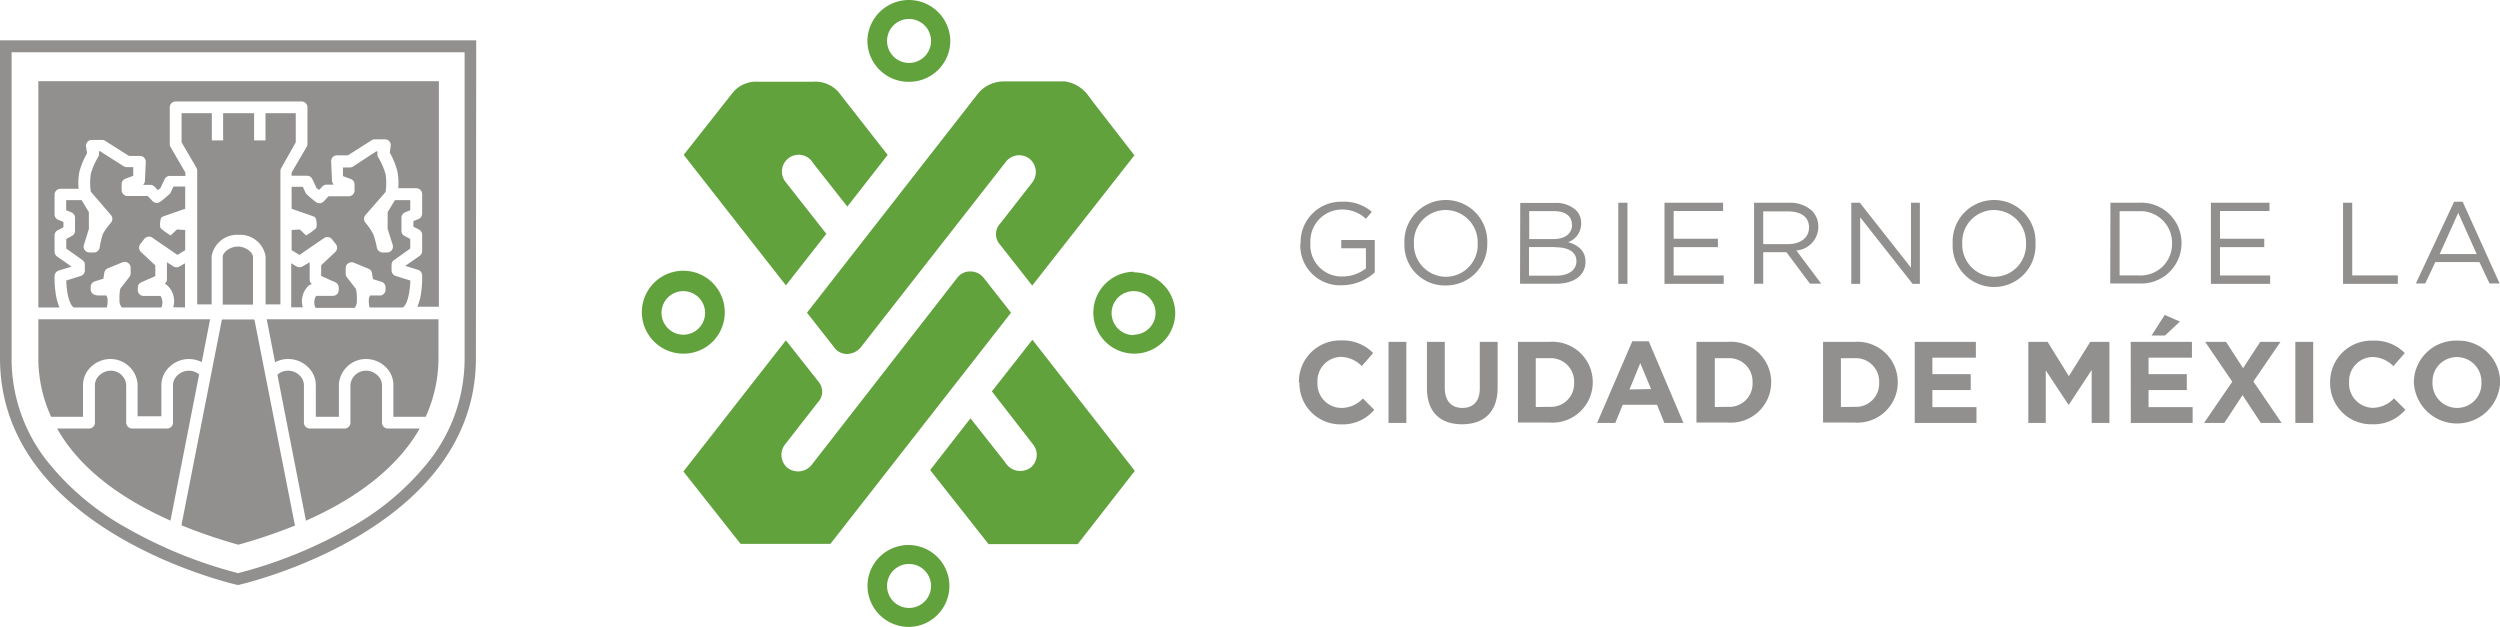 <svg xmlns="http://www.w3.org/2000/svg" viewBox="0 0 247.84 62.15"><defs><style>.cls-1{fill:#61a23d}.cls-2{fill:#91908f}</style></defs><g id="Capa_2" data-name="Capa 2"><g id="Capa_1-2" data-name="Capa 1"><path class="cls-1" d="M82.64 34.36a1.57 1.57 0 0 0 1.41.73 1.85 1.85 0 0 0 1.41-.82L99.75 16a1.67 1.67 0 0 1 2.35-.23 1.7 1.7 0 0 1 .28 2.26l-3.19 4.09a1.55 1.55 0 0 0-.07 2.11l3.21 4.08 10.13-12.91-4-5.16-.75-1a3.55 3.55 0 0 0-2.13-1.17h-6.1A3.32 3.32 0 0 0 97 9.22L80 31zM81.92 23.18L77.85 18a1.66 1.66 0 1 1 2.78-1.8L84 20.48l4-5.12-4.62-5.91a3.08 3.08 0 0 0-2.76-1.35h-5.48a3 3 0 0 0-2.51 1.1l-4.85 6.15 10.13 12.94z"/><path class="cls-1" d="M97.58 27.62a1.7 1.7 0 0 0-1.37-.71 1.59 1.59 0 0 0-1.32.64L80.46 46.09a1.73 1.73 0 0 1-2.43.26 1.68 1.68 0 0 1-.21-2.28l3.24-4.16a1.54 1.54 0 0 0 .45-1.09 1.58 1.58 0 0 0-.38-1l-3.22-4.08-10.16 13 5.67 7.18h8.9L100.23 31zM98.33 38.8l4.09 5.27a1.63 1.63 0 0 1-.24 2.28 1.74 1.74 0 0 1-2.54-.53l-3.43-4.35-4 5.13L98 53.94h8.84l5.66-7.26-10.15-13zM112.4 33.22a2.18 2.18 0 1 1 2.16-2.22 2.17 2.17 0 0 1-2.16 2.18m0-6.24a4.06 4.06 0 1 0 4.11 4.06 4.09 4.09 0 0 0-4.11-4M90.1 1.88a2.18 2.18 0 1 1-2.16 2.18 2.17 2.17 0 0 1 2.16-2.18m0 6.23a4.08 4.08 0 0 0 4.11-4 4.11 4.11 0 0 0-8.22 0 4.08 4.08 0 0 0 4.11 4M90.1 55.91a2.18 2.18 0 1 1-2.16 2.18 2.17 2.17 0 0 1 2.16-2.18m0 6.24a4.06 4.06 0 1 0-4.1-4.06 4.09 4.09 0 0 0 4.11 4.06M65.58 31a2.16 2.16 0 1 1 2.16 2.18A2.17 2.17 0 0 1 65.58 31m6.27 0a4.11 4.11 0 1 0-4.11 4.06A4.08 4.08 0 0 0 71.85 31"/><path class="cls-2" d="M47.21 4H0v31.51C0 52.79 23.59 58 23.59 58s23.59-5.21 23.59-22.49zm-1.15 1.18v30.33a16.42 16.42 0 0 1-3.44 10.09 26.27 26.27 0 0 1-7.74 6.62 45 45 0 0 1-11.28 4.6 45 45 0 0 1-11.22-4.58 26.32 26.32 0 0 1-7.78-6.62 16.4 16.4 0 0 1-3.45-10.11V5.18z"/><path class="cls-2" d="M29.32 14.11v-2.89h-3v2.7h-1.13v-2.7h-3.07v2.7H21v-2.7h-3v2.89l1.48 2.53a.6.6 0 0 1 .07.3v13.24h1.43v-4.76a2.56 2.56 0 0 1 2.68-2.14 2.55 2.55 0 0 1 2.67 2.14v4.76h1.47V16.95a.53.53 0 0 1 .09-.3zM18.34 30.48V26.1l-.53.31a.58.58 0 0 1-.62 0l-.64-.41v1.69a.61.61 0 0 1-.22.45.76.76 0 0 1 .18.09 2.11 2.11 0 0 1 .66 2.23z"/><path class="cls-2" d="M23.6 24.44c-.89 0-1.52.64-1.52 1v4.76h3v-4.76c0-.34-.62-1-1.51-1"/><path class="cls-2" d="M5.9 30.48a5.29 5.29 0 0 1-.37-1.33 10.25 10.25 0 0 1-.12-1.79.6.6 0 0 1 .41-.54l1.27-.39-1.43-1a.61.61 0 0 1-.25-.48v-1.62a.57.57 0 0 1 .32-.51l.56-.29V22l-.51-.21a.57.57 0 0 1-.37-.53V19.3a.58.58 0 0 1 .59-.58h1.79a6.64 6.64 0 0 1 .07-1.65 7.42 7.42 0 0 1 .77-1.87l-.1-.67a.59.59 0 0 1 .14-.46.57.57 0 0 1 .44-.2h1a.56.56 0 0 1 .31.09l2.37 1.5h1.08a.59.59 0 0 1 .42.17.58.58 0 0 1 .16.43l-.08 1.86a.63.63 0 0 1-.19.41h.72a.56.56 0 0 1 .42.18l.33.34.25-.19.42-.89a.57.57 0 0 1 .52-.33h1.54v-.33l-1.47-2.53a.6.6 0 0 1-.08-.29v-3.65a.58.58 0 0 1 .58-.58H29.9a.58.58 0 0 1 .58.58v3.63a.51.51 0 0 1-.08.29l-1.49 2.54v.32h1.53a.59.59 0 0 1 .52.33l.42.89.25.19.33-.34a.55.55 0 0 1 .41-.18h.73a.63.63 0 0 1-.19-.41l-.08-1.9a.58.58 0 0 1 .16-.43.59.59 0 0 1 .42-.17h1.08l2.36-1.5a.59.59 0 0 1 .31-.09h1a.57.57 0 0 1 .44.2.55.55 0 0 1 .13.46l-.09.67a7.1 7.1 0 0 1 .76 1.87 6.21 6.21 0 0 1 .08 1.65h1.79a.58.58 0 0 1 .58.58v1.94a.56.56 0 0 1-.36.53l-.51.21v.55l.56.29a.58.58 0 0 1 .31.51v1.61a.6.6 0 0 1-.24.48l-1.44 1 1.27.39a.59.59 0 0 1 .41.54 10.84 10.84 0 0 1-.11 1.79 5.29 5.29 0 0 1-.37 1.33h2.14V8.05H3.8v22.43z"/><path class="cls-2" d="M30.74 28.25a.51.51 0 0 1 .18-.09.58.58 0 0 1-.22-.45V26l-.7.4a.6.6 0 0 1-.63 0l-.5-.3v4.37h1.15a2.11 2.11 0 0 1 .67-2.23M38.45 42.48a.58.58 0 0 1-.58-.58v-3.79a1.35 1.35 0 0 0-.44-.89 1.59 1.59 0 0 0-1.19-.47 1.54 1.54 0 0 0-1.5 1.39v3.76a.58.58 0 0 1-.58.58h-3.45a.58.58 0 0 1-.58-.58v-3.79a1.38 1.38 0 0 0-.43-.89 1.62 1.62 0 0 0-1.2-.47 1.52 1.52 0 0 0-1 .4l2.83 14.47c4-1.77 8.72-4.65 11.28-9.14zM29.22 52l-4-20.33H22L18 52a.19.19 0 0 1 0 .08A51.39 51.39 0 0 0 23.63 54a52.39 52.39 0 0 0 5.62-1.9V52M19.74 37.13a1.52 1.52 0 0 0-1-.38 1.63 1.63 0 0 0-1.16.47 1.38 1.38 0 0 0-.43.89v3.79a.57.57 0 0 1-.58.58H13.1a.59.59 0 0 1-.41-.17.6.6 0 0 1-.18-.42v-3.75A1.52 1.52 0 0 0 11 36.75a1.65 1.65 0 0 0-1.16.47 1.38 1.38 0 0 0-.43.89v3.79a.57.57 0 0 1-.58.58H5.66c2.55 4.52 7.26 7.36 11.24 9.13z"/><path class="cls-2" d="M43.44 31.65h-17l.83 4.26a2.8 2.8 0 0 1 3.26.48 2.49 2.49 0 0 1 .78 1.72v3.21h2.29v-3.26a2.7 2.7 0 0 1 2.64-2.47 2.8 2.8 0 0 1 2 .8 2.49 2.49 0 0 1 .76 1.72v3.21h3.2a14.12 14.12 0 0 0 1.27-5.9v-3.78M8.23 41.32v-3.21A2.49 2.49 0 0 1 9 36.39a2.79 2.79 0 0 1 2-.8 2.7 2.7 0 0 1 2.64 2.47v3.21H16v-3.16a2.49 2.49 0 0 1 .78-1.72A2.78 2.78 0 0 1 20 35.9l.83-4.25H3.8v3.76a14 14 0 0 0 1.27 5.91zM9.59 29.29h.95a1.06 1.06 0 0 1 .13.39v.23a2 2 0 0 1-.08.57H7.31c-.48-.32-.72-1.61-.74-2.67L8 27.36a.57.57 0 0 0 .41-.55v-.56a.56.56 0 0 0-.24-.47l-1.6-1.14v-.95l.55-.3a.55.55 0 0 0 .32-.51v-1.29a.59.59 0 0 0-.36-.54l-.52-.21v-1h1.53l.72 1.19v1.67l-.49 1.57a.57.57 0 0 0 .08.52.59.59 0 0 0 .47.24h.44a.58.58 0 0 0 .57-.49 8.66 8.66 0 0 1 .31-1.33 6.07 6.07 0 0 1 .81-1.13.59.59 0 0 0 0-.76L9 19a6 6 0 0 1 0-1.74 6.4 6.4 0 0 1 .73-1.69.56.56 0 0 0 .08-.38v-.21h.09l2.36 1.5a.56.56 0 0 0 .31.09h.64v.86l-.76.28a.57.57 0 0 0-.39.55v.6a.58.58 0 0 0 .58.57h2l.52.54a.58.58 0 0 0 .77 0 11.91 11.91 0 0 0 .95-.8l.32-.68h1.16v2.21s-2.12.72-2.3.81-.21.72-.19.88 0 .22.25.39a6 6 0 0 0 .8.56l.62-.59.82.05v2l-.77.47-2.49-1.71a.59.59 0 0 0-.79.12l-.38.49A.58.58 0 0 0 14 25l1.4 1.31v1.06l-1.4.62a.57.57 0 0 0-.34.53v.24a.58.58 0 0 0 .58.58h1.68a1.24 1.24 0 0 1 .08 1.14h-3.93a1.14 1.14 0 0 1-.23-.65 1.62 1.62 0 0 0 0-.22 4.26 4.26 0 0 1 .09-1l.9-1.16a.63.63 0 0 0 .12-.33v-.55a.59.59 0 0 0-.8-.57l-1.46.6a.58.58 0 0 0-.35.45l-.09.58-.84.26a.58.58 0 0 0-.42.55v.24a.58.58 0 0 0 .58.58M37.63 29.29h-.94a1.06 1.06 0 0 0-.13.39 1.64 1.64 0 0 1 0 .23 3 3 0 0 0 .08.57h3.3c.48-.32.71-1.61.74-2.67l-1.45-.45a.58.58 0 0 1-.41-.55v-.56a.55.55 0 0 1 .25-.47l1.6-1.14v-.95l-.56-.3a.56.56 0 0 1-.31-.51v-1.29a.58.58 0 0 1 .36-.54l.51-.21v-1h-1.52l-.72 1.19v1.67l.5 1.57a.58.58 0 0 1-.55.76h-.44a.59.59 0 0 1-.58-.49 8.66 8.66 0 0 0-.36-1.33 6 6 0 0 0-.77-1.13.59.59 0 0 1 0-.76l2-2.29a6.32 6.32 0 0 0 0-1.74 6.75 6.75 0 0 0-.73-1.69.56.56 0 0 1-.08-.38v-.21h-.13L35 16.51a.56.56 0 0 1-.31.09H34v.86l.76.28a.58.58 0 0 1 .39.55v.6a.58.58 0 0 1-.58.57h-2l-.51.54a.59.59 0 0 1-.78 0 11.89 11.89 0 0 1-.94-.8l-.32-.68h-1.11v2.18s2.12.72 2.29.81.22.72.19.88 0 .22-.24.39a6.27 6.27 0 0 1-.81.56l-.61-.59-.82.05v2l.78.47 2.44-1.67a.58.58 0 0 1 .78.12l.39.49a.58.58 0 0 1-.07.78l-1.39 1.31v1.06l1.39.62a.58.58 0 0 1 .35.53v.24a.58.58 0 0 1-.58.58h-1.66a1.24 1.24 0 0 0-.06 1.19h3.88a1.07 1.07 0 0 0 .22-.65v-.22a4.26 4.26 0 0 0-.09-1l-.9-1.16a.55.55 0 0 1-.12-.33v-.55a.56.56 0 0 1 .25-.5.57.57 0 0 1 .55-.07l1.46.6a.58.58 0 0 1 .35.45l.09.58.84.26a.57.57 0 0 1 .41.55v.24a.58.58 0 0 1-.58.58M128.94 24.14A4 4 0 0 1 133 20a4.22 4.22 0 0 1 3 1l-.59.69a3.42 3.42 0 0 0-2.44-.92 3.14 3.14 0 0 0-3.06 3.3 3.1 3.1 0 0 0 3.18 3.34 3.77 3.77 0 0 0 2.32-.8v-2h-2.44v-.82h3.32V27a4.88 4.88 0 0 1-3.29 1.28 3.94 3.94 0 0 1-4.09-4.14M146.49 24.14a3.19 3.19 0 0 0-3.17-3.32 3.16 3.16 0 0 0-3.15 3.3 3.2 3.2 0 0 0 3.17 3.32 3.16 3.16 0 0 0 3.15-3.3m-7.26 0a4.11 4.11 0 1 1 8.21 0 4.08 4.08 0 0 1-4.12 4.16 4 4 0 0 1-4.09-4.14M154.12 24.49h-2.54v2.84h2.7c1.22 0 2-.55 2-1.44 0-.88-.73-1.38-2.14-1.38m1.69-2.27c0-.79-.63-1.31-1.78-1.31h-2.45v2.77h2.4c1.09 0 1.85-.49 1.85-1.43zm-5.12-2.12h3.42a2.92 2.92 0 0 1 2.1.71 1.76 1.76 0 0 1 .52 1.29 1.93 1.93 0 0 1-1.29 1.88c.95.29 1.72.84 1.72 1.94 0 1.38-1.16 2.19-2.92 2.19h-3.57zM160.43 20.1h.91v8.04h-.91zM165.01 20.1h5.81v.82h-4.9v2.75h4.39v.83h-4.39v2.81h4.96v.83h-5.87V20.1zM177.27 24.2c1.21 0 2.07-.62 2.07-1.66 0-1-.76-1.58-2.06-1.58h-2.48v3.24zm-3.38-4.1h3.46a3.21 3.21 0 0 1 2.29.8 2.22 2.22 0 0 1 .62 1.59 2.35 2.35 0 0 1-2.18 2.34l2.47 3.29h-1.12L177.1 25h-2.3v3.13h-.91zM183.53 20.1h.85l5.07 6.44V20.1h.88v8.04h-.72l-5.2-6.6v6.6h-.88V20.1zM200.85 24.14a3.2 3.2 0 0 0-3.18-3.32 3.16 3.16 0 0 0-3.14 3.3 3.19 3.19 0 0 0 3.17 3.32 3.16 3.16 0 0 0 3.15-3.3m-7.27 0a4.11 4.11 0 1 1 8.21 0 4.11 4.11 0 1 1-8.21 0M210.13 20.94v6.36H212a3.11 3.11 0 0 0 3.33-3.16 3.13 3.13 0 0 0-3.33-3.2zm-.91-.84H212a4 4 0 0 1 4.27 4 4 4 0 0 1-4.27 4h-2.8zM219.18 20.1h5.81v.82h-4.91v2.75h4.39v.83h-4.39v2.81h4.97v.83h-5.87V20.1zM232.28 20.1h.91v7.2h4.52v.84h-5.43V20.1zM245.53 25.19l-1.83-4.09-1.84 4.09zM243.29 20h.85l3.66 8.1h-1l-1-2.12h-4.37l-1 2.12h-.93zM128.77 37.93a4.08 4.08 0 0 1 4.23-4.18 4.17 4.17 0 0 1 3.13 1.25L135 36.29a3 3 0 0 0-2.06-.91 2.38 2.38 0 0 0-2.33 2.51 2.39 2.39 0 0 0 2.39 2.55 2.9 2.9 0 0 0 2.11-.94l1.13 1.13a4.11 4.11 0 0 1-3.3 1.44 4.06 4.06 0 0 1-4.12-4.14M137.65 33.89h1.77v8.04h-1.77zM141.46 38.48v-4.59h1.77v4.55c0 1.31.66 2 1.74 2s1.73-.66 1.73-1.93v-4.62h1.77v4.54c0 2.43-1.37 3.63-3.53 3.63s-3.48-1.21-3.48-3.58M153.62 40.33a2.29 2.29 0 0 0 2.43-2.4 2.31 2.31 0 0 0-2.43-2.42h-1.37v4.84zm-3.14-6.44h3.14a4 4 0 0 1 4.28 4 4 4 0 0 1-4.28 4h-3.14zM163.68 38.57L162.61 36l-1.07 2.61zm-1.86-4.74h1.63l3.44 8.1H165l-.73-1.8h-3.4l-.74 1.8h-1.8zM171.31 40.33a2.29 2.29 0 0 0 2.43-2.4 2.31 2.31 0 0 0-2.43-2.42H170v4.84zm-3.13-6.44h3.13a4 4 0 0 1 4.28 4 4 4 0 0 1-4.28 4h-3.13zM183.86 40.33a2.29 2.29 0 0 0 2.43-2.4 2.31 2.31 0 0 0-2.43-2.42h-1.36v4.84zm-3.13-6.44h3.13a4 4 0 0 1 4.28 4 4 4 0 0 1-4.28 4h-3.13zM189.82 33.89h6.06v1.57h-4.31v1.63h3.8v1.58h-3.8v1.69h4.37v1.57h-6.12v-8.04zM201.08 33.89h1.91l2.11 3.4 2.12-3.4h1.9v8.04h-1.76v-5.25l-2.26 3.44h-.04l-2.25-3.4v5.21h-1.73v-8.04zM214.6 31.22l1.51.66-1.48 1.38h-1.33zm-3.37 2.67h6.07v1.57H213v1.63h3.79v1.58H213v1.69h4.37v1.57h-6.13zM221.3 37.84l-2.69-3.95h2.07l1.69 2.61 1.7-2.61h2.01l-2.69 3.93 2.8 4.11h-2.06l-1.81-2.76-1.81 2.76h-2.01l2.8-4.09zM227.55 33.89h1.77v8.04h-1.77zM231 37.93a4.09 4.09 0 0 1 4.2-4.16 4.18 4.18 0 0 1 3.2 1.23l-1.13 1.3a3 3 0 0 0-2.05-.91 2.39 2.39 0 0 0-2.34 2.51 2.4 2.4 0 0 0 2.34 2.53 2.9 2.9 0 0 0 2.11-.94l1.13 1.13a4.11 4.11 0 0 1-3.3 1.44 4.06 4.06 0 0 1-4.16-4.13M246 37.93a2.44 2.44 0 0 0-2.43-2.53 2.41 2.41 0 0 0-2.42 2.51 2.44 2.44 0 0 0 2.44 2.53 2.41 2.41 0 0 0 2.41-2.51m-6.7 0a4.16 4.16 0 0 1 4.29-4.16 4.12 4.12 0 0 1 4.26 4.14 4.28 4.28 0 0 1-8.55 0"/></g></g></svg>